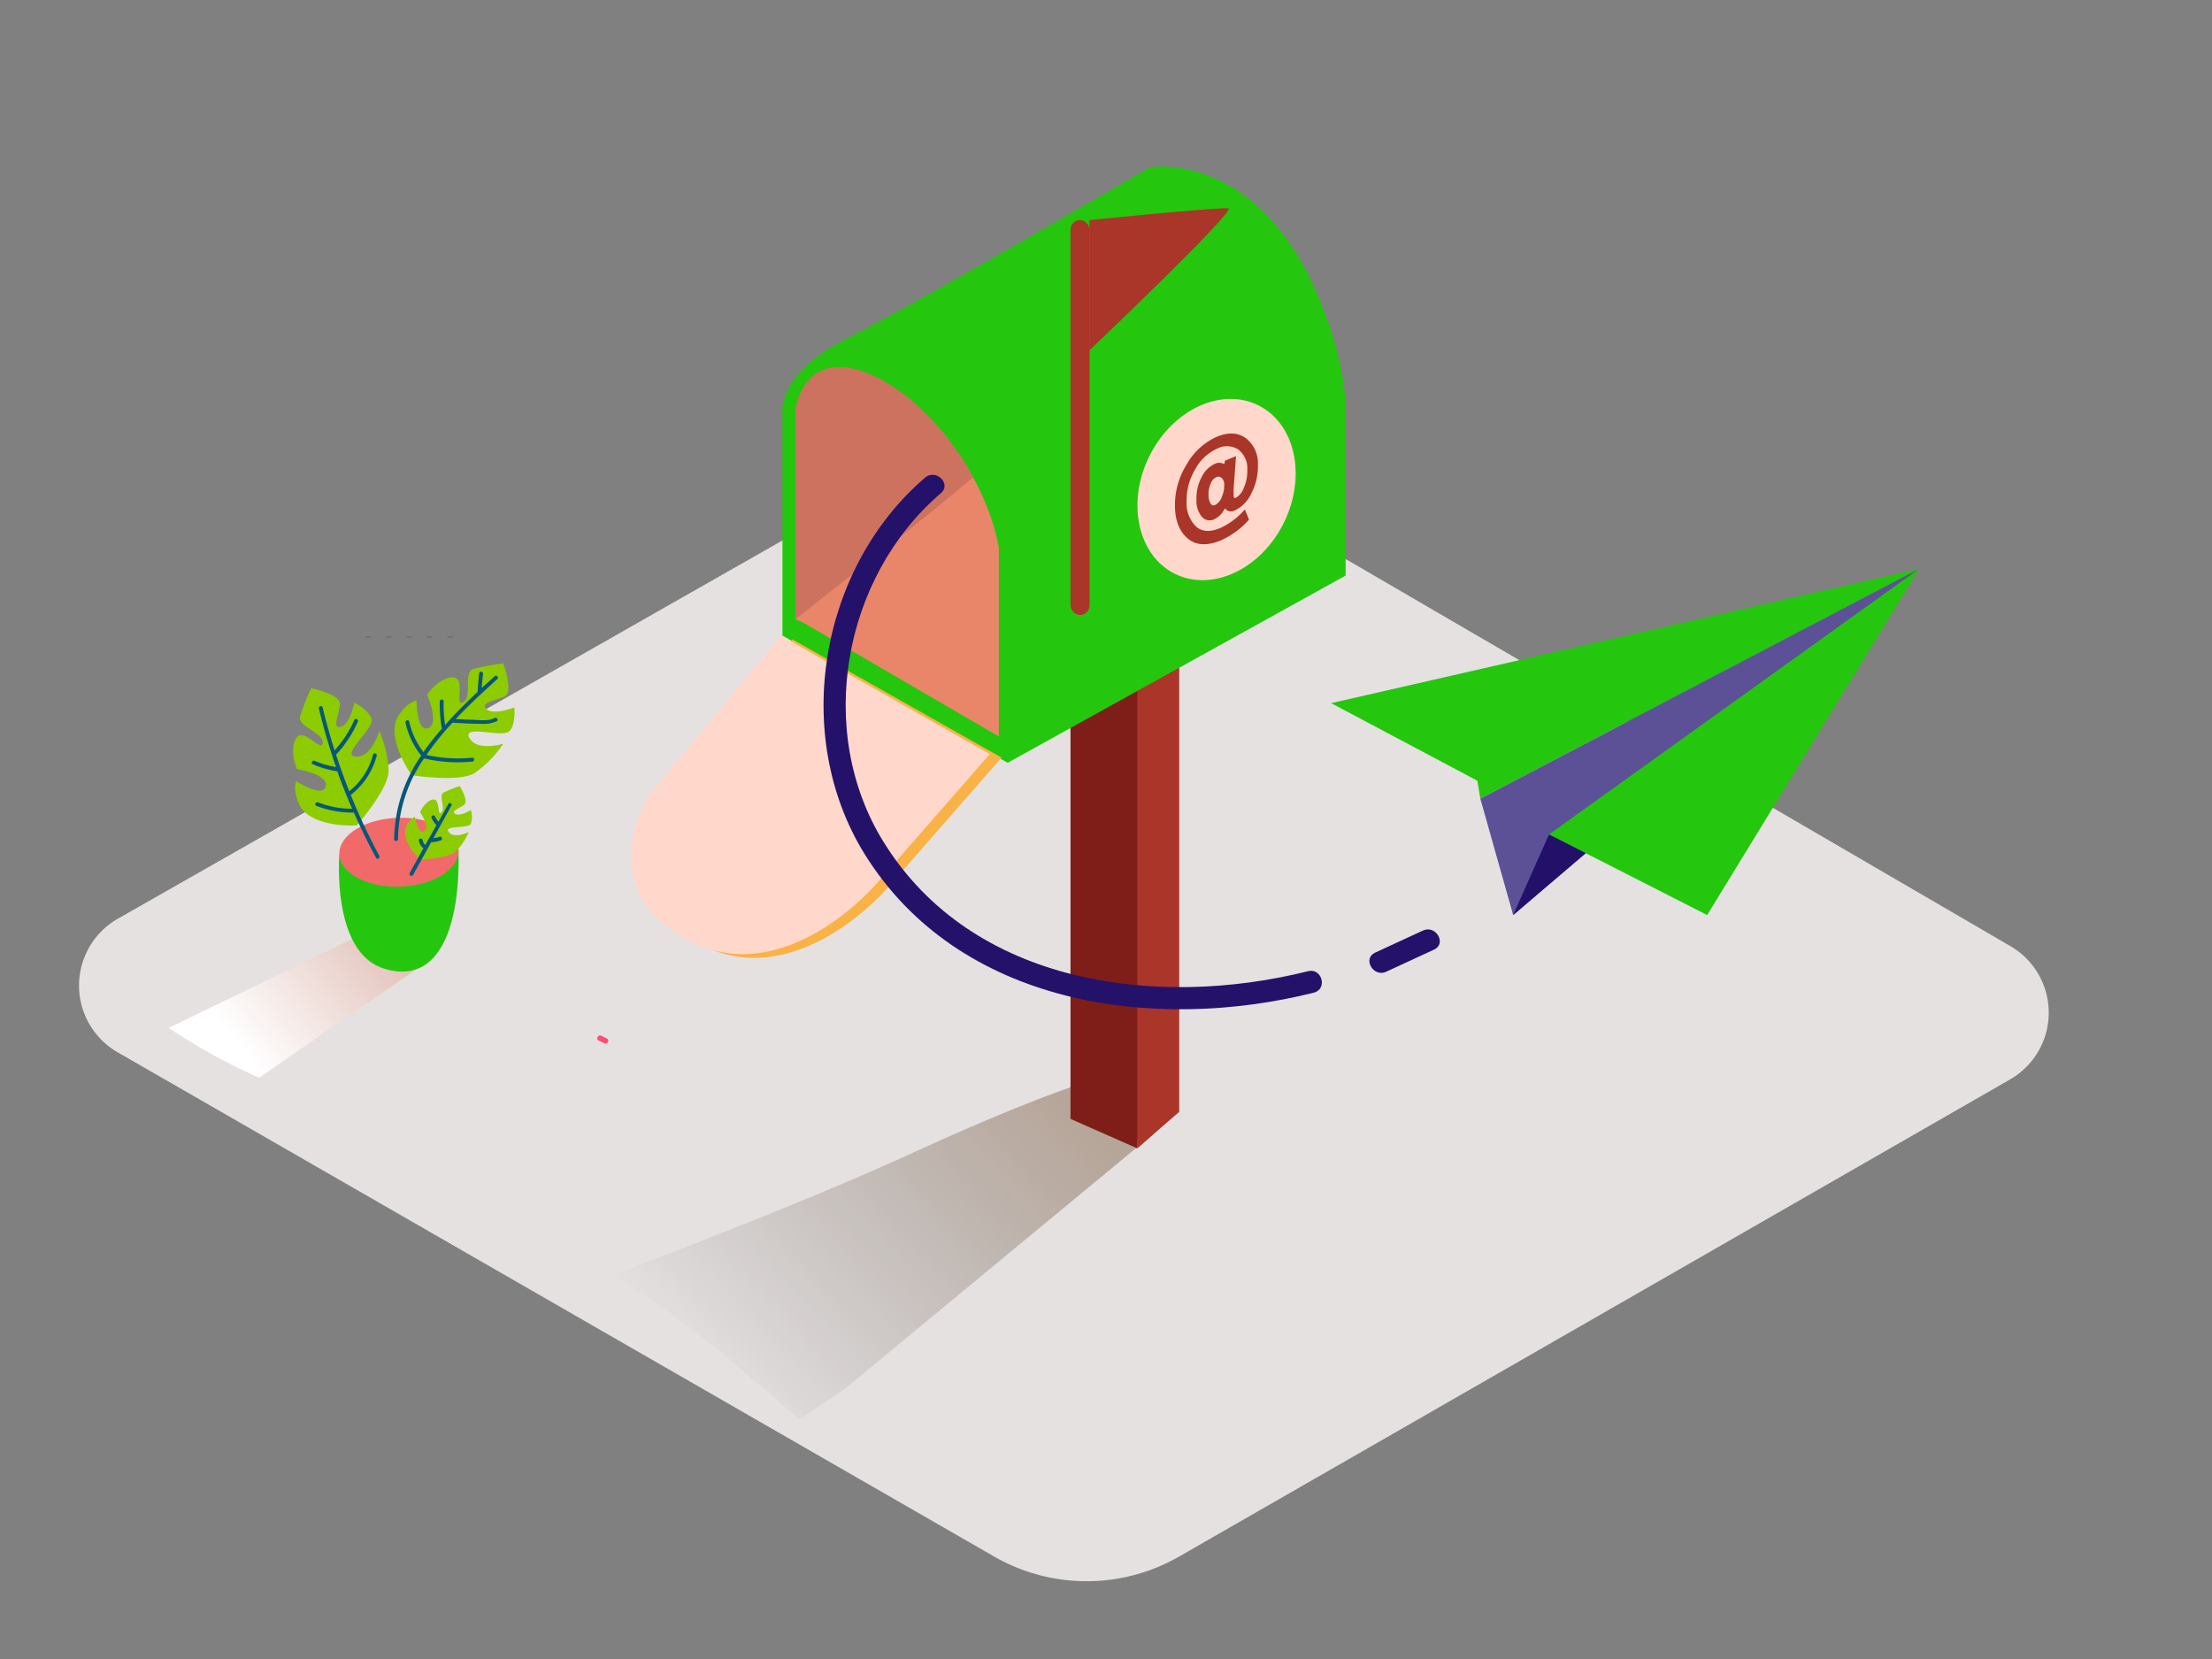 <svg xmlns="http://www.w3.org/2000/svg" xmlns:xlink="http://www.w3.org/1999/xlink" viewBox="0 0 400 300"><rect x="0" y="0" width="400" height="300" fill="#808080" stroke="none"/><defs><linearGradient id="linear-gradient" x1="126.76" y1="249.2" x2="186.77" y2="192.75" gradientUnits="userSpaceOnUse"><stop offset="0" stop-opacity="0"/><stop offset="0.99" stop-color="#552800"/></linearGradient><linearGradient id="linear-gradient-2" x1="82.14" y1="156.98" x2="42.99" y2="188.85" gradientUnits="userSpaceOnUse"><stop offset="0" stop-color="#d4a397"/><stop offset="1" stop-color="#fff"/></linearGradient></defs><title>PP</title><g style="isolation:isolate"><g id="Layer_2" data-name="Layer 2"><path d="M21.33,166.12,177.55,77.21a25.05,25.05,0,0,1,25,.13l161,93.75a13.92,13.92,0,0,1-.07,24.11L213.23,281.47a33.57,33.57,0,0,1-33.46,0L21.28,190.29A13.92,13.92,0,0,1,21.33,166.12Z" fill="#e5e1e1"/><path d="M144.53,256.7l8.35-5.65,60.5-50-14.32-6.15c-8.59,2.3-24,9-32,12.65-11.81,5.44-23.77,10.37-35.87,15.13q-10.05,4-20.13,7.88C123.1,238.14,133.9,247.3,144.53,256.7Z" opacity="0.32" fill="url(#linear-gradient)"/><line x1="81.39" y1="115.26" x2="81.39" y2="115.12" fill="none" stroke="#61587d"/><line x1="77.68" y1="115.26" x2="77.68" y2="115.12" fill="none" stroke="#61587d"/><line x1="70.27" y1="115.12" x2="70.27" y2="115.26" fill="none" stroke="#61587d"/><line x1="73.98" y1="115.26" x2="73.98" y2="115.12" fill="none" stroke="#61587d"/><line x1="66.56" y1="115.12" x2="66.56" y2="115.26" fill="none" stroke="#61587d"/><polyline points="205.67 207.67 193.58 202.33 193.58 110 209.46 104.33" fill="#7f1d18"/><polyline points="213.24 92.33 213.24 201 205.67 207.67 205.67 103" fill="#aa3529"/><path d="M141.49,114.93V74.72s-1.06-7.14,11.64-13.49,54.76-30.95,54.76-30.95,20.63-3.7,31.74,26.45a59.73,59.73,0,0,1,3.7,15.8v31.55l-61.11,33.86Z" fill="#25c60e"/><path d="M143.85,112V74.19s1.32-10.58,12.17-6.88,22.22,18.25,24.6,31.74v34.12l-35.45-20.63" fill="#e98669"/><rect x="193.58" y="39.8" width="3.44" height="71.42" rx="1.72" ry="1.72" fill="#aa3529"/><path d="M197,39.8s23.54-2.38,25.13-2.12S197,63.35,197,63.35" fill="#aa3529"/><path d="M143.28,115.61l-23.81,28.83s-10.85,16.67,6.88,26.19,34.39-10.32,34.39-10.32L181.11,137Z" fill="#f9b246"/><path d="M141.2,114.93l-23.81,28.83s-10.85,16.67,6.88,26.19,34.39-10.32,34.39-10.32L179,136.36Z" fill="#ffd7cb"/><path d="M176,86.31c-4.86-8.93-12.57-16.6-20-19.15C145.17,63.46,143.85,74,143.85,74v38C155.85,102.38,161.62,98.28,176,86.31Z" fill="#cd725f"/><ellipse cx="219.98" cy="88.51" rx="17" ry="13.57" transform="translate(43.29 246.64) rotate(-63.74)" fill="#ffd7cb"/><path d="M225.25,79.21a5.73,5.73,0,0,1,2.22,4.88,10.46,10.46,0,0,1-1.16,5.07,6.2,6.2,0,0,1-3,3.13,1.36,1.36,0,0,1-1.82-.39,4,4,0,0,1-1.92,2,1.85,1.85,0,0,1-2.21-.42,4.51,4.51,0,0,1-1-3.13,8,8,0,0,1,.93-4.06,5.08,5.08,0,0,1,2.42-2.43,1.78,1.78,0,0,1,1.68.08l.12-.63,2-.82-.44,6.08c0,.41,0,.77,0,1.07s.15.49.43.37a3.33,3.33,0,0,0,1.42-1.79,7.26,7.26,0,0,0,.63-3.26,4.26,4.26,0,0,0-1.64-3.68,3.81,3.81,0,0,0-3.8-.16,8.46,8.46,0,0,0-4,3.79,11,11,0,0,0-1.54,5.9,5.87,5.87,0,0,0,1.67,4.36c1.07,1,2.54,1.1,4.42.32a13.29,13.29,0,0,0,4.46-3.37l.74,1.85a15.08,15.08,0,0,1-5.14,3.77c-2.46,1-4.43.9-5.92-.35s-2.27-3.16-2.33-5.73A13.88,13.88,0,0,1,214.58,84,11.73,11.73,0,0,1,220,79Q223.12,77.7,225.25,79.21ZM220.9,89.93a4.91,4.91,0,0,0,.48-2.22,1.63,1.63,0,0,0-.46-1.28.89.89,0,0,0-1-.14,2.11,2.11,0,0,0-1,1.17,4.73,4.73,0,0,0-.38,2.08,3,3,0,0,0,.35,1.48.6.6,0,0,0,.81.31,2.56,2.56,0,0,0,1.23-1.4" fill="#aa3529"/><polygon points="267.15 141.18 240.71 127.15 347.04 102.86 267.69 144.42 267.15 141.18" fill="#25c60e"/><polygon points="267.69 144.42 273.63 165.47 347.04 102.86 267.69 144.42" fill="#5c5196"/><polygon points="280.11 150.9 308.71 165.47 347.04 102.86 280.11 150.9" fill="#25c60e"/><polygon points="280.11 150.9 273.63 165.47 286.75 154.28 280.11 150.9" fill="#231069"/><path d="M236.56,175.62c-27.26,6.81-60.68,2.55-76.75-23.31-12.47-20.05-7.4-47.95,10.32-63.12,2-1.68-.88-4.49-2.83-2.83-19.06,16.32-24.27,46.47-11,68,17,27.45,52.24,32.4,81.27,25.15C240.12,178.85,239.06,175,236.56,175.62Z" fill="#24116a"/><path d="M257.32,168.27l-8.66,4c-2.33,1.08-.3,4.53,2,3.45l8.66-4C261.67,170.64,259.64,167.19,257.32,168.27Z" fill="#24116a"/><path d="M109.75,187.8l-1-.5c-.57-.29-1.08.58-.5.86l1,.5C109.82,188.95,110.33,188.08,109.75,187.8Z" fill="#fa4e76"/><path d="M65.75,168.76,30.5,185.88a108,108,0,0,0,16.37,9l31.47-21.71" fill="url(#linear-gradient-2)" style="mix-blend-mode:multiply"/><path d="M61.37,154.46S59.89,172,69.25,175.09s14-5.87,13.67-21.31" fill="#25c60e"/><ellipse cx="72.14" cy="154.11" rx="10.78" ry="6.23" transform="translate(-4.86 2.37) rotate(-1.82)" fill="#f2696a"/><path d="M74.46,140.18s-4.42-6-2.71-10.25c0,0,1.44-2.76,3.58-3.26,0,0,0,5.79,2.1,5s-.19-6.06-.19-6.06,2.17-3.14,4.65-3.12.17,5.41,1.87,4.48-.06-5.41,1.86-6a40.74,40.74,0,0,1,5.36-1s2,5.22.19,6-4.49,1.16-3.16,2.28,5-.33,5-.33.32,3-.88,4.29-8.62-1.28-7.25,1.23S91,134.49,91,134.49a19.87,19.87,0,0,1-5.22,5.33C82.92,141.52,74.46,140.18,74.46,140.18Z" fill="#8ccc00"/><path d="M75.94,155.42s-3.15-2.92-2.63-5.53A4,4,0,0,1,75,147.66s.6,3.29,1.72,2.61-.76-3.42-.76-3.42.89-2,2.31-2.27.68,3.05,1.54,2.34-.61-3.06.41-3.61a23.53,23.53,0,0,1,2.93-1.16s1.69,2.75.75,3.41-2.43,1.14-1.55,1.63,2.78-.72,2.78-.72a3.87,3.87,0,0,1,0,2.53c-.54.88-5,.19-4,1.47s3.63,0,3.63,0a11.48,11.48,0,0,1-2.4,3.58C80.88,155.29,75.94,155.42,75.94,155.42Z" fill="#8ccc00"/><path d="M64.5,149.26s-7.41.52-10.1-3.22c0,0-1.56-2.69-.83-4.77,0,0,4.87,3.14,5.34.91s-5.21-3.09-5.21-3.09-1.48-3.51-.13-5.6,4.66,2.76,4.78.83-4.6-2.85-4.07-4.8a40.74,40.74,0,0,1,2-5.08s5.48,1.12,5.19,3.08-1.44,4.41.22,3.89,2.38-4.35,2.38-4.35,2.67,1.32,3.14,3-5.72,6.58-2.86,6.77,4.23-4.64,4.23-4.64a19.87,19.87,0,0,1,1.69,7.27C70.18,142.86,64.5,149.26,64.5,149.26Z" fill="#8ccc00"/><path d="M89.43,122.3l-2.31,2.11c.05-.84.13-1.68.23-2.52.06-.44-.63-.61-.68-.16q-.21,1.69-.3,3.38c-2,1.89-4,3.87-5.88,6a25,25,0,0,1-.26-4.28c0-.45-.69-.43-.7,0a25.76,25.76,0,0,0,.37,4.94A48.53,48.53,0,0,0,76.58,136,13.9,13.9,0,0,1,74,130.49c-.1-.44-.77-.23-.67.21a14.38,14.38,0,0,0,2.78,5.86l.07.06a27.12,27.12,0,0,0-4.91,15.13c0,.45.7.43.7,0a26.35,26.35,0,0,1,4.71-14.6,27.06,27.06,0,0,0,8.72.57c.45,0,.43-.74,0-.7a26.51,26.51,0,0,1-8.28-.5,50.89,50.89,0,0,1,4.7-5.83l.06,0c1.64.09,3.28.19,4.93.19a6,6,0,0,0,3-.45c.4-.22,0-.81-.37-.59-1.11.61-2.71.36-3.92.32-1,0-2.08-.08-3.12-.14,2.42-2.55,5-4.94,7.54-7.22C90.28,122.48,89.77,122,89.43,122.3Z" fill="#06577a"/><path d="M68.13,136.64a.35.35,0,0,0-.68-.16,12.43,12.43,0,0,1-4.29,6.61q-1.3-3.27-2.39-6.62a21,21,0,0,0,3.93-5.94c.18-.41-.44-.75-.62-.33a20.42,20.42,0,0,1-3.57,5.49c-.81-2.56-1.54-5.14-2.17-7.76-.11-.44-.78-.23-.67.21q1.29,5.37,3.1,10.57a16.45,16.45,0,0,1-3.87-1.13c-.41-.18-.75.44-.33.62A17.21,17.21,0,0,0,61,139.48h0c.81,2.29,1.71,4.54,2.67,6.77a17,17,0,0,1-6.14-1.15c-.42-.16-.75.45-.33.62A17.9,17.9,0,0,0,64,146.94q1.82,4.16,4,8.18c.21.4.81,0,.59-.37a109.51,109.51,0,0,1-5.16-11h0A13.2,13.2,0,0,0,68.13,136.64Z" fill="#06577a"/><path d="M81.12,145.31l-1.83,3.3a6.05,6.05,0,0,1-.64-1c-.21-.4-.8,0-.59.37a6.69,6.69,0,0,0,.85,1.25l0,0-2,3.57a1.43,1.43,0,0,1-.46-.83c-.07-.44-.77-.42-.7,0a2.21,2.21,0,0,0,.82,1.42l-2.48,4.47a.35.35,0,0,0,.62.33l3.27-5.9a5.24,5.24,0,0,0,1.7-.31c.42-.15.22-.83-.21-.67a4.67,4.67,0,0,1-1.08.24l3.31-6A.35.35,0,0,0,81.12,145.31Z" fill="#06577a"/></g></g></svg>